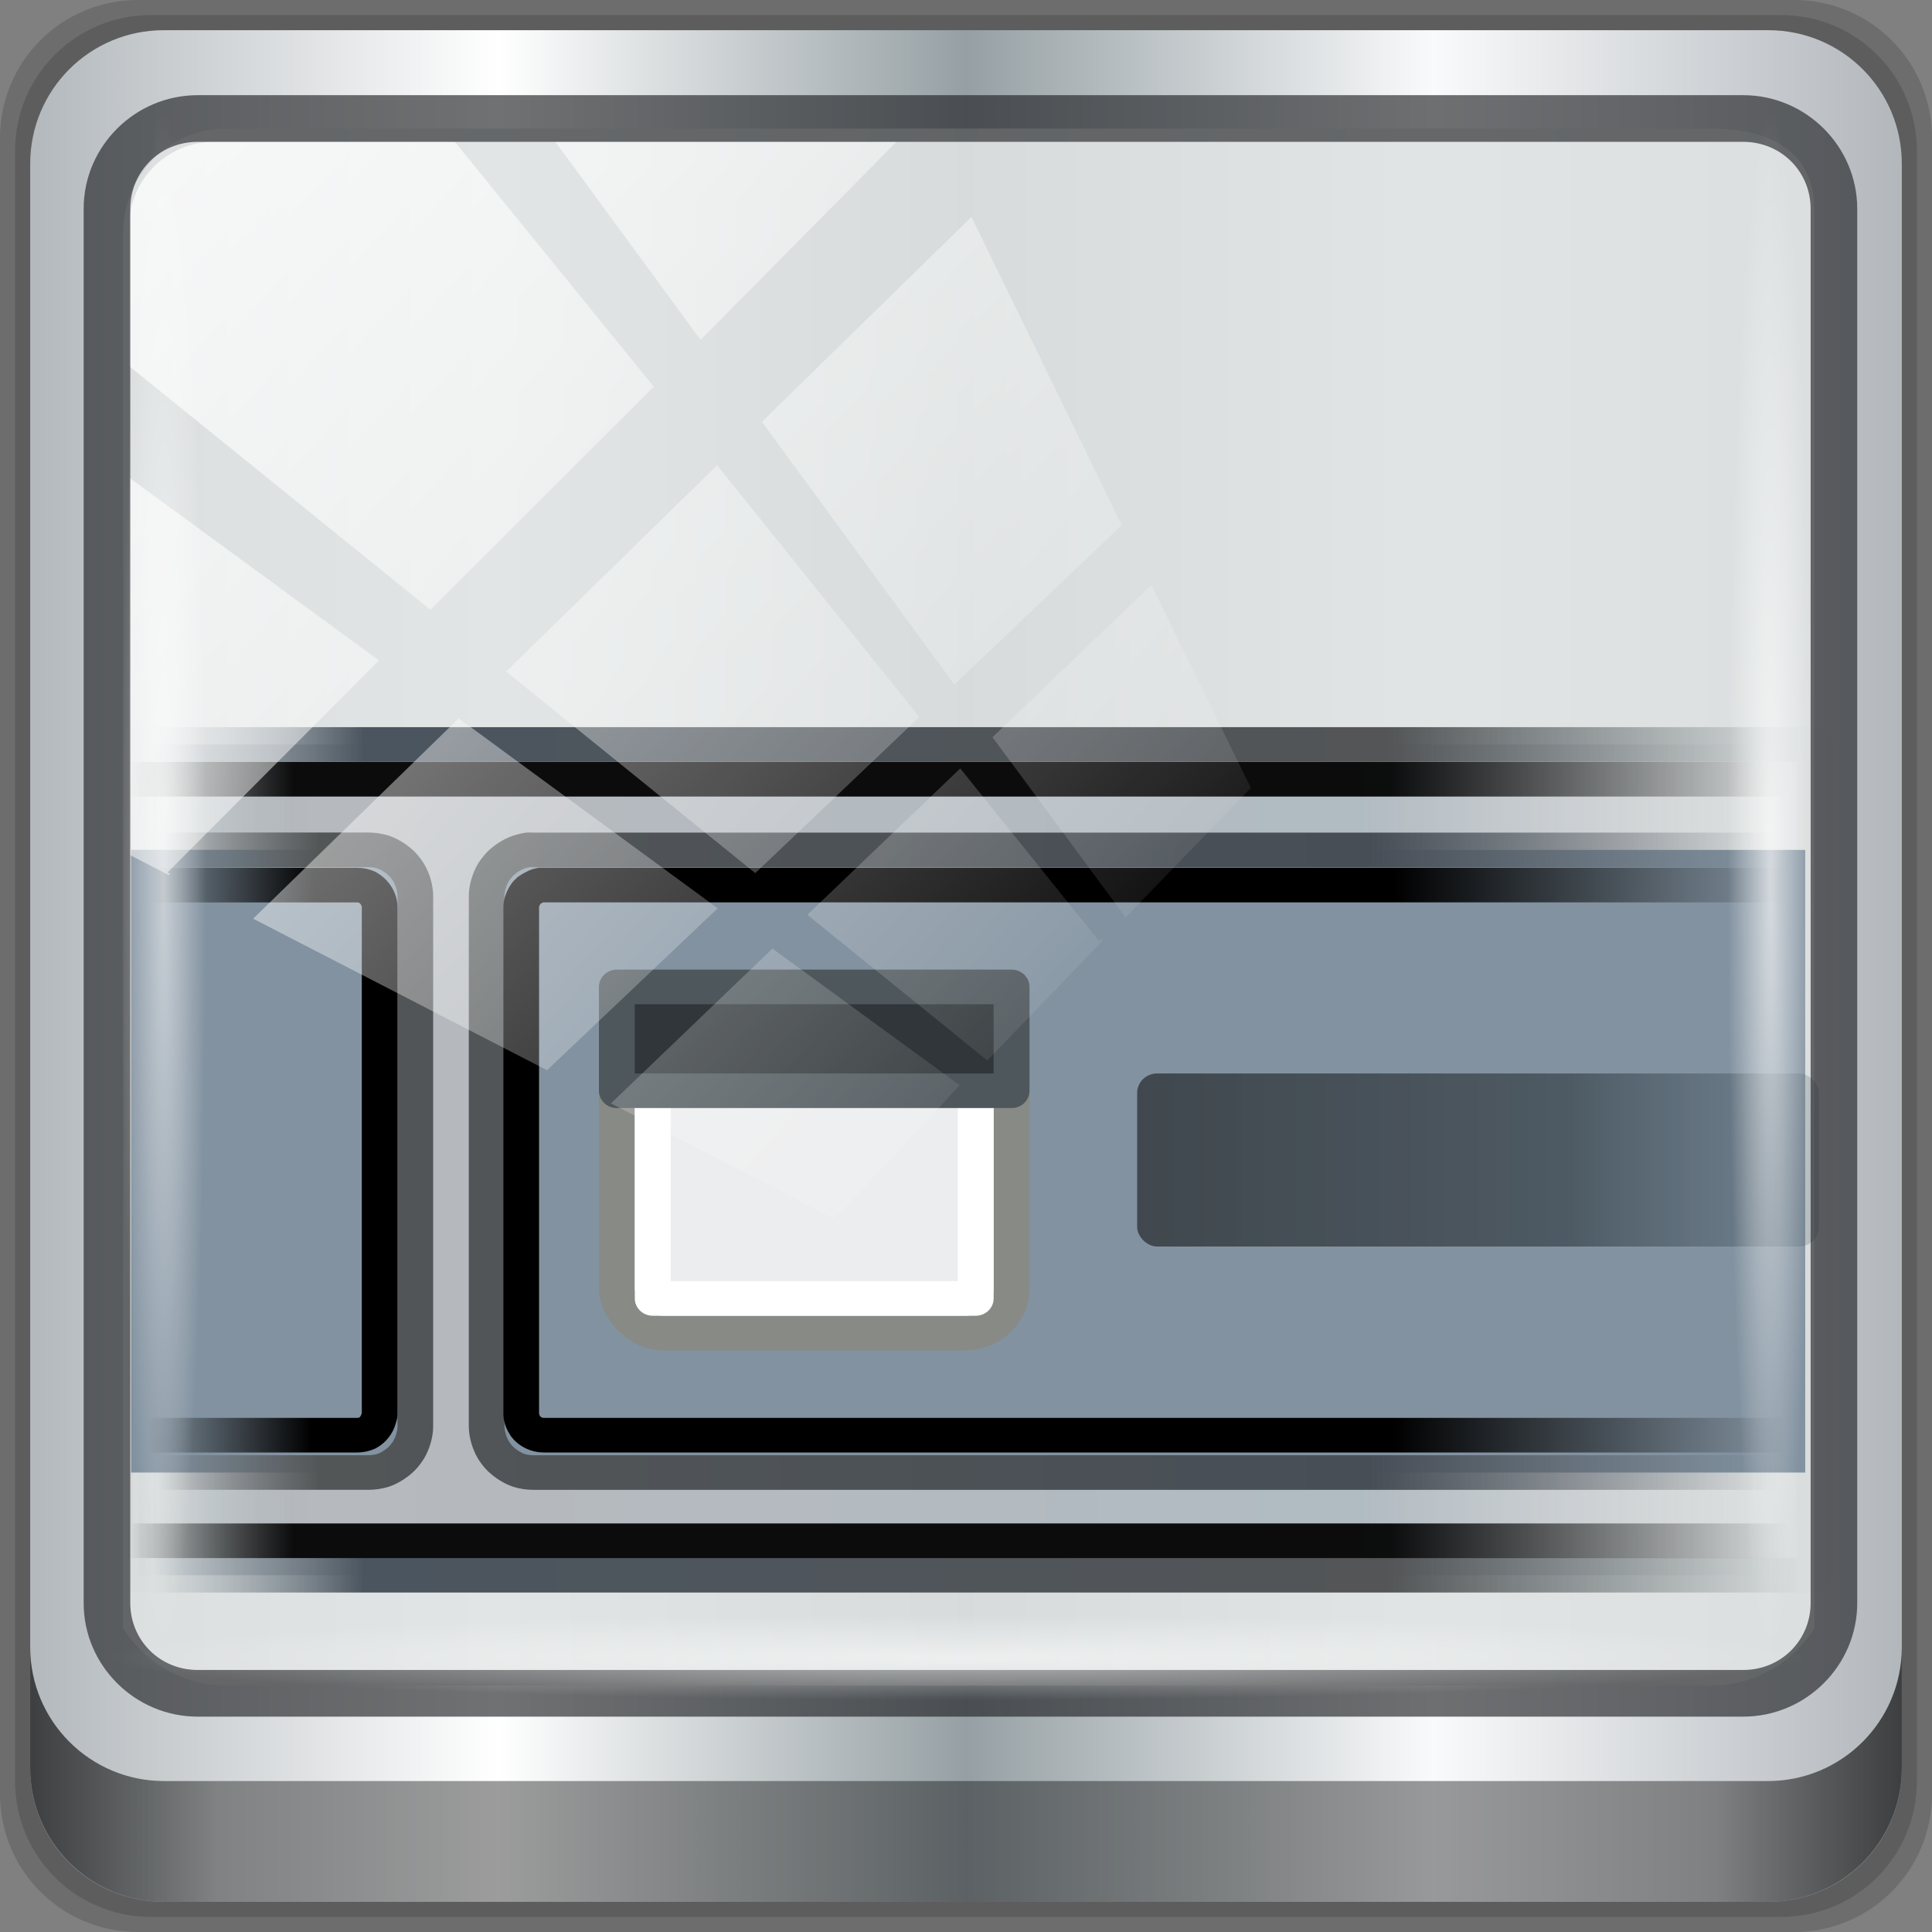 <?xml version="1.0" encoding="UTF-8" standalone="no"?>
<!-- Created with Inkscape (http://www.inkscape.org/) -->

<svg
   xmlns:dc="http://purl.org/dc/elements/1.1/"
   xmlns:cc="http://creativecommons.org/ns#"
   xmlns:rdf="http://www.w3.org/1999/02/22-rdf-syntax-ns#"
   xmlns:svg="http://www.w3.org/2000/svg"
   xmlns="http://www.w3.org/2000/svg"
   xmlns:xlink="http://www.w3.org/1999/xlink"
   xmlns:sodipodi="http://sodipodi.sourceforge.net/DTD/sodipodi-0.dtd"
   xmlns:inkscape="http://www.inkscape.org/namespaces/inkscape"
   width="96"
   height="96"
   viewBox="0 0 96 96"
   version="1.1"
   id="svg1072"
   inkscape:version="0.92.2 5c3e80d, 2017-08-06"
   sodipodi:docname="tint2.svg">
  <rect x="0" y="0" width="96" height="96" fill="#808080" stroke="none"/>
  <defs
     id="defs1066">
    <linearGradient
       inkscape:collect="always"
       id="linearGradient908">
      <stop
         style="stop-color:#0a0b0c;stop-opacity:0.996"
         offset="0"
         id="stop904" />
      <stop
         id="stop912"
         offset="0.385"
         style="stop-color:#131719;stop-opacity:0.935" />
      <stop
         style="stop-color:#1f292f;stop-opacity:0.961"
         offset="0.631"
         id="stop914" />
      <stop
         style="stop-color:#324551;stop-opacity:0.348"
         offset="1"
         id="stop906" />
    </linearGradient>
    <linearGradient
       stop-color="#555753"
       id="linearGradient915">
      <stop
         style="stop-color:#7a8a94;stop-opacity:0.01"
         stop-opacity="0"
         offset="0"
         id="stop907" />
      <stop
         style="stop-color:#4b555f;stop-opacity:1"
         offset="0.129"
         id="stop909" />
      <stop
         style="stop-color:#535557;stop-opacity:1"
         offset=".75"
         id="stop911" />
      <stop
         style="stop-color:#4c5b5e;stop-opacity:0.014"
         stop-opacity="0"
         offset="1"
         id="stop913" />
    </linearGradient>
    <linearGradient
       id="linearGradient900"
       stop-color="#555753">
      <stop
         id="stop892"
         offset="0"
         stop-opacity="0"
         style="stop-color:#7a8a94;stop-opacity:0.01" />
      <stop
         id="stop894"
         offset=".1"
         style="stop-color:#4e555c;stop-opacity:1" />
      <stop
         id="stop896"
         offset=".75"
         style="stop-color:#535557;stop-opacity:1" />
      <stop
         id="stop898"
         offset="1"
         stop-opacity="0"
         style="stop-color:#4c5b5e;stop-opacity:0.014" />
    </linearGradient>
    <linearGradient
       y2="47"
       x2="90"
       y1="47"
       x1="6"
       gradientTransform="matrix(1.107,0,0,1.107,-4.994,-3.621)"
       gradientUnits="userSpaceOnUse"
       id="linearGradient4071"
       xlink:href="#linearGradient6139-0"
       inkscape:collect="always" />
    <linearGradient
       id="linearGradient6139-0">
      <stop
         style="stop-color:#b2b8bc;stop-opacity:1"
         offset="0"
         id="stop6141-2" />
      <stop
         id="stop6151-0"
         offset="0.25"
         style="stop-color:#ffffff;stop-opacity:1;" />
      <stop
         id="stop6147-1"
         offset="0.5"
         style="stop-color:#96a0a4;stop-opacity:1" />
      <stop
         style="stop-color:#f9fafb;stop-opacity:1"
         offset="0.75"
         id="stop6149-4" />
      <stop
         style="stop-color:#b2b7bc;stop-opacity:1"
         offset="1"
         id="stop6143-4" />
    </linearGradient>
    <linearGradient
       gradientUnits="userSpaceOnUse"
       y2="88.172"
       x2="94.5"
       y1="88.172"
       x1="1.5"
       id="linearGradient4129"
       xlink:href="#linearGradient3832-0-6-1-1"
       inkscape:collect="always"
       gradientTransform="translate(0.149,0.415)" />
    <linearGradient
       id="linearGradient3832-0-6-1-1">
      <stop
         id="stop3834-6-3-7-1"
         offset="0"
         style="stop-color:#000000;stop-opacity:1;" />
      <stop
         style="stop-color:#000000;stop-opacity:0.588;"
         offset="0.1"
         id="stop3872-2-4" />
      <stop
         id="stop3844-6-2-7-6"
         offset="0.9"
         style="stop-color:#000000;stop-opacity:0.588;" />
      <stop
         id="stop3836-5-0-2-9"
         offset="1"
         style="stop-color:#000000;stop-opacity:1;" />
    </linearGradient>
    <radialGradient
       r="43.199"
       fy="44.893"
       fx="13.948"
       cy="44.893"
       cx="13.948"
       gradientTransform="matrix(0.975,0,0,0.049,34.048,80.582)"
       gradientUnits="userSpaceOnUse"
       id="radialGradient7462"
       xlink:href="#linearGradient3737"
       inkscape:collect="always" />
    <linearGradient
       id="linearGradient3737">
      <stop
         id="stop3739"
         style="stop-color:#ffffff;stop-opacity:1"
         offset="0" />
      <stop
         id="stop3741"
         style="stop-color:#ffffff;stop-opacity:0"
         offset="1" />
    </linearGradient>
    <radialGradient
       r="43.199"
       fy="44.893"
       fx="13.948"
       cy="44.893"
       cx="13.948"
       gradientTransform="matrix(0.888,0,0,0.049,31.96,-90.317)"
       gradientUnits="userSpaceOnUse"
       id="radialGradient7464"
       xlink:href="#linearGradient3737"
       inkscape:collect="always" />
    <linearGradient
       y2="14.514"
       x2="50.528"
       y1="-28.642"
       x1="2.771"
       gradientUnits="userSpaceOnUse"
       id="linearGradient4767"
       xlink:href="#linearGradient3737"
       inkscape:collect="always" />
    <clipPath
       clipPathUnits="userSpaceOnUse"
       id="clipPath4156-4-1">
      <path
         style="opacity:0.6;fill:#ffffff;fill-opacity:1;stroke:none"
         d="m 27.046,-55.695 -14.214,13.321 h 0.061 l 15.653,21.771 10.231,-10.546 C 38.562,-32.302 27.468,-54.819 27.046,-55.695 Z M 9.647,-39.383 -5.241,-25.321 15.988,-7.806 26.372,-18.383 Z m 31.491,12.951 -9.741,9.714 8.945,12.458 7.781,-7.555 z m -49.84,4.379 -13.754,12.982 26.283,13.846 0.061,-0.062 -0.123,-0.062 L 13.599,-5.401 -8.702,-22.053 Z m 38.015,7.401 -9.803,9.775 11.579,9.559 7.628,-7.401 -8.669,-11.009 z m 20.187,5.674 -7.383,7.216 6.188,8.542 5.82,-6.137 z m -32.195,6.322 -9.557,9.498 13.662,7.185 7.934,-7.678 z m 23.312,2.374 -7.107,6.938 8.363,6.907 5.361,-5.674 -0.061,-0.092 -0.092,0.123 -6.464,-8.203 z m -8.73,8.542 -7.505,7.339 10.354,5.458 c 1.397,-1.321 5.675,-6.123 5.851,-6.322 z"
         id="path4158-0-8"
         inkscape:connector-curvature="0" />
    </clipPath>
    <linearGradient
       inkscape:collect="always"
       xlink:href="#h"
       id="linearGradient4304"
       gradientUnits="userSpaceOnUse"
       gradientTransform="matrix(1,0,0,1.004,-3.5126e-5,-6.024)"
       x1="0.859"
       y1="36.364"
       x2="46.056"
       y2="36.364" />
    <linearGradient
       id="h"
       y2="36.364"
       gradientUnits="userSpaceOnUse"
       x2="46.056"
       gradientTransform="matrix(1,0,0,1.004,-3.5126e-5,-6.024)"
       y1="36.364"
       x1="0.859">
      <stop
         stop-color="#babdb6"
         stop-opacity="0"
         offset="0"
         id="stop42"
         style="stop-color:#7a8a94;stop-opacity:0.01" />
      <stop
         stop-color="#babdb6"
         offset="0.1"
         id="stop44"
         style="stop-color:#b6b9bd;stop-opacity:1" />
      <stop
         stop-color="#babdb6"
         offset="0.75"
         id="stop46"
         style="stop-color:#b1bbc2;stop-opacity:1" />
      <stop
         stop-color="#bbbeb7"
         stop-opacity="0"
         offset="1"
         id="stop48"
         style="stop-color:#b7babe;stop-opacity:0" />
    </linearGradient>
    <linearGradient
       inkscape:collect="always"
       xlink:href="#linearGradient900"
       id="linearGradient4306"
       gradientUnits="userSpaceOnUse"
       gradientTransform="matrix(1.043,0,0,1.004,-1.032,-6.024)"
       x1="1.813"
       y1="36.364"
       x2="46.164"
       y2="36.364" />
    <linearGradient
       stop-color="#555753"
       id="c">
      <stop
         stop-opacity="0"
         offset="0"
         id="stop22"
         style="stop-color:#535557;stop-opacity:0" />
      <stop
         offset=".1"
         id="stop24"
         style="stop-color:#535657;stop-opacity:1" />
      <stop
         offset=".75"
         id="stop26"
         style="stop-color:#474e56;stop-opacity:1" />
      <stop
         stop-opacity="0"
         offset="1"
         id="stop28"
         style="stop-color:#4e545c;stop-opacity:0" />
    </linearGradient>
    <linearGradient
       id="j"
       y2="36.498"
       gradientUnits="userSpaceOnUse"
       x2="44.166"
       gradientTransform="translate(-3.5126e-5,-6)"
       y1="36.498"
       x1="3.054">
      <stop
         stop-color="#fff"
         stop-opacity="0"
         offset="0"
         id="stop32"
         style="stop-color:#eee1e1;stop-opacity:0;" />
      <stop
         stop-color="#d3d7cf"
         offset="0.05"
         id="stop34"
         style="stop-color:#d7cfcf;stop-opacity:1;" />
      <stop
         stop-color="#d3d7cf"
         offset="0.8"
         id="stop36"
         style="stop-color:#dacccc;stop-opacity:1;" />
      <stop
         stop-color="#fff"
         stop-opacity="0"
         offset="1"
         id="stop38"
         style="stop-color:#f0e8e8;stop-opacity:0;" />
    </linearGradient>
    <linearGradient
       inkscape:collect="always"
       xlink:href="#c"
       id="linearGradient4310"
       gradientUnits="userSpaceOnUse"
       gradientTransform="translate(-3.5126e-5,-6)"
       x1="1.281"
       y1="42.998"
       x2="46.658"
       y2="42.998" />
    <linearGradient
       inkscape:collect="always"
       xlink:href="#f"
       id="linearGradient4312"
       gradientUnits="userSpaceOnUse"
       gradientTransform="translate(-3.5126e-5,-6)"
       x1="1.029"
       y1="36.379"
       x2="46.939"
       y2="36.556" />
    <linearGradient
       stop-color="#fff"
       id="f">
      <stop
         stop-opacity="0"
         offset="0"
         id="stop13" />
      <stop
         offset=".1"
         id="stop15" />
      <stop
         offset="0.76"
         id="stop17" />
      <stop
         stop-opacity="0"
         offset="1"
         id="stop19" />
    </linearGradient>
    <linearGradient
       id="l"
       y2="36.75"
       gradientUnits="userSpaceOnUse"
       x2="45.824"
       gradientTransform="matrix(0.905,0,0,1,4.571,42)"
       y1="36.75"
       x1="31.483">
      <stop
         offset="0"
         id="stop8" />
      <stop
         stop-opacity="0"
         offset="1"
         id="stop10"
         style="stop-color:#000000;stop-opacity:0.416" />
    </linearGradient>
    <linearGradient
       inkscape:collect="always"
       xlink:href="#f"
       id="linearGradient4316"
       gradientUnits="userSpaceOnUse"
       gradientTransform="matrix(1.043,0,0,1.004,-1.032,41.976)"
       x1="1.813"
       y1="36.364"
       x2="46.164"
       y2="36.364" />
    <linearGradient
       inkscape:collect="always"
       xlink:href="#linearGradient915"
       id="linearGradient905"
       gradientUnits="userSpaceOnUse"
       gradientTransform="matrix(1.043,0,0,1.004,-0.798,-6.024)"
       x1="1.813"
       y1="36.364"
       x2="46.164"
       y2="36.364" />
    <linearGradient
       inkscape:collect="always"
       xlink:href="#h"
       id="linearGradient917"
       gradientUnits="userSpaceOnUse"
       gradientTransform="matrix(1,0,0,1.004,0.234,-6.024)"
       x1="0.859"
       y1="36.364"
       x2="46.056"
       y2="36.364" />
    <radialGradient
       inkscape:collect="always"
       xlink:href="#linearGradient3737"
       id="radialGradient921"
       gradientUnits="userSpaceOnUse"
       gradientTransform="matrix(0.888,0,0,0.049,31.96,-10.482)"
       cx="13.948"
       cy="44.893"
       fx="13.948"
       fy="44.893"
       r="43.199" />
    <linearGradient
       inkscape:collect="always"
       xlink:href="#linearGradient908"
       id="linearGradient910"
       x1="29"
       y1="78.5"
       x2="48"
       y2="78.5"
       gradientUnits="userSpaceOnUse" />
  </defs>
  <sodipodi:namedview
     id="base"
     pagecolor="#ffffff"
     bordercolor="#666666"
     borderopacity="1.0"
     inkscape:pageopacity="0.0"
     inkscape:pageshadow="2"
     inkscape:zoom="2.6332362"
     inkscape:cx="-28.456435"
     inkscape:cy="43.887787"
     inkscape:document-units="px"
     inkscape:current-layer="g4292"
     showgrid="false"
     inkscape:showpageshadow="false"
     units="px"
     inkscape:lockguides="true"
     inkscape:window-width="1280"
     inkscape:window-height="977"
     inkscape:window-x="0"
     inkscape:window-y="19"
     inkscape:window-maximized="1"
     inkscape:snap-global="false"
     showguides="false">
    <sodipodi:guide
       position="0,0"
       orientation="0,96"
       id="guide1621"
       inkscape:locked="true" />
    <sodipodi:guide
       position="96,0"
       orientation="-96,0"
       id="guide1623"
       inkscape:locked="true" />
    <sodipodi:guide
       position="96,96"
       orientation="0,-96"
       id="guide1625"
       inkscape:locked="true" />
    <sodipodi:guide
       position="0,96"
       orientation="96,0"
       id="guide1627"
       inkscape:locked="true" />
  </sodipodi:namedview>
  <g
     inkscape:label="Livello 1"
     inkscape:groupmode="layer"
     id="layer1"
     transform="translate(0,-1026.52)">
    <g
       transform="translate(-0.149,1026.105)"
       style="display:inline"
       id="g2574">
      <path
         inkscape:connector-curvature="0"
         id="path3288"
         d="M 89.292,0.415 H 7.006 c -3.799,0 -6.857,3.058 -6.857,6.857 V 89.558 c 0,3.799 3.058,6.857 6.857,6.857 H 89.292 c 3.799,0 6.857,-3.058 6.857,-6.857 V 7.272 c 0,-3.799 -3.058,-6.857 -6.857,-6.857 z"
         style="display:inline;opacity:0.15;fill:#000000;fill-opacity:1;fill-rule:nonzero;stroke:none" />
      <path
         style="display:inline;opacity:0.15;fill:#000000;fill-opacity:1;fill-rule:nonzero;stroke:none"
         d="M 88.649,1.165 H 7.649 c -3.739,0 -6.75,3.01 -6.75,6.75 V 88.915 c 0,3.74 3.011,6.75 6.75,6.75 H 88.649 c 3.74,0 6.75,-3.01 6.75,-6.75 V 7.915 c 0,-3.739 -3.01,-6.75 -6.75,-6.75 z"
         id="path4085"
         inkscape:connector-curvature="0" />
      <path
         inkscape:connector-curvature="0"
         id="rect4251-1"
         d="M 88.006,1.915 H 8.292 c -3.68,0 -6.643,2.963 -6.643,6.643 V 88.272 c 0,3.68 2.963,6.643 6.643,6.643 H 88.006 c 3.68,0 6.643,-2.963 6.643,-6.643 V 8.558 c 0,-3.68 -2.963,-6.643 -6.643,-6.643 z"
         style="display:inline;fill:url(#linearGradient4071);fill-opacity:1;fill-rule:nonzero;stroke:none" />
      <path
         sodipodi:nodetypes="sscccsccscccsss"
         inkscape:connector-curvature="0"
         id="path3400-6"
         d="m 11.39,6.802 c -2.856,0 -5.124,2.313 -5.124,5.226 v 21.653 7.316 40.335 c 1.097,1.702 2.969,2.841 5.124,2.841 h 4.099 65.589 4.099 c 2.155,0 4.027,-1.139 5.124,-2.841 V 40.997 33.681 10.819 c 0,-2.913 -2.268,-4.017 -5.124,-4.017 z"
         style="display:inline;opacity:0.895;fill:#dfe2e3;fill-opacity:1;fill-rule:nonzero;stroke:none;stroke-width:1.035" />
      <path
         id="path4118"
         d="m 1.649,82.259 v 6 c 0,3.68 2.976,6.656 6.656,6.656 H 87.993 c 3.68,0 6.656,-2.976 6.656,-6.656 v -6 c 0,3.68 -2.976,6.656 -6.656,6.656 H 8.305 c -3.68,0 -6.656,-2.976 -6.656,-6.656 z"
         style="display:inline;opacity:0.658;fill:url(#linearGradient4129);fill-opacity:1;fill-rule:nonzero;stroke:none"
         inkscape:connector-curvature="0" />
      <g
         id="g4292"
         transform="matrix(1.783,0,0,1.72,4.947,-76.966)">
        <g
           transform="matrix(0.994,0,0,1,0.435,47.996)"
           style="stroke-linejoin:round"
           id="g51">
          <rect
             style="fill:url(#linearGradient917);stroke:url(#linearGradient905)"
             id="rect53"
             x="0.734"
             y="18.5"
             width="47"
             height="24"
             ry="0"
             rx="0" />
          <path
             style="fill:#8292a0;fill-opacity:1;stroke:url(#linearGradient4310)"
             inkscape:connector-curvature="0"
             id="path55"
             d="m 0.531,21.545 v 17.988 h 6.656 c 0.136,0 0.283,-0.024 0.406,-0.062 0.193,-0.066 0.39,-0.202 0.531,-0.344 0.065,-0.069 0.138,-0.168 0.188,-0.25 0.11,-0.194 0.188,-0.447 0.188,-0.688 v -15.301 c 0,-0.241 -0.077,-0.493 -0.188,-0.688 -0.049,-0.082 -0.122,-0.181 -0.188,-0.25 -0.141,-0.141 -0.338,-0.277 -0.531,-0.343 -0.124,-0.039 -0.27,-0.063 -0.406,-0.063 h -6.656 z m 11.125,0 c -0.077,0.01 -0.178,0.04 -0.25,0.062 -0.193,0.066 -0.39,0.202 -0.531,0.344 -0.065,0.069 -0.138,0.168 -0.188,0.25 -0.11,0.194 -0.188,0.447 -0.188,0.688 v 15.301 c 0,0.241 0.077,0.493 0.188,0.688 0.049,0.082 0.122,0.181 0.188,0.25 0.141,0.142 0.338,0.278 0.531,0.344 0.124,0.039 0.27,0.062 0.406,0.062 h 35.656 v -17.988 h -35.656 c -0.057,0 -0.101,-0.007 -0.156,0 z" />
          <path
             style="fill:none;stroke:url(#linearGradient4312)"
             inkscape:connector-curvature="0"
             id="path57"
             d="m 0.469,22.562 v 15.892 h 6.406 c 0.094,0 0.202,-0.024 0.281,-0.062 0.146,-0.079 0.27,-0.241 0.312,-0.406 0.008,-0.04 0.031,-0.083 0.031,-0.125 v -14.673 c 0,-0.178 -0.097,-0.358 -0.219,-0.469 -0.03,-0.025 -0.091,-0.075 -0.125,-0.094 -0.08,-0.038 -0.187,-0.062 -0.281,-0.062 h -6.406 z m 11.531,0 c -0.07,0.011 -0.159,0.061 -0.219,0.094 -0.025,0.015 -0.071,0.044 -0.094,0.062 -0.014,0.013 -0.049,0.048 -0.062,0.062 -0.018,0.022 -0.047,0.069 -0.062,0.094 -0.047,0.086 -0.094,0.208 -0.094,0.312 V 37.86 c 0,0.052 0.019,0.108 0.031,0.156 0.018,0.057 0.061,0.139 0.094,0.188 0.11,0.148 0.301,0.25 0.5,0.25 h 35.406 v -15.892 h -35.406 c -0.031,0 -0.064,-0.005 -0.094,0 z" />
        </g>
        <g
           transform="translate(0,48)"
           style="stroke-linecap:round;stroke-linejoin:round"
           id="g59">
          <rect
             style="fill:#ecedee;stroke:#888a85;fill-opacity:1"
             id="rect61"
             x="14.5"
             y="25.5"
             width="11"
             height="10"
             ry="1.3"
             rx="1.3" />
          <rect
             style="fill:none;stroke:#ffffff"
             id="rect63"
             x="15.5"
             y="26.5"
             width="9"
             height="8"
             ry="1.3"
             rx="0" />
          <rect
             style="fill:#303639;fill-opacity:1;stroke:#4e575c;stroke-opacity:1"
             id="rect65"
             x="14.5"
             y="25.5"
             width="11"
             height="3"
             ry="1.3"
             rx="0" />
        </g>
        <rect
           style="opacity:0.554;fill:url(#linearGradient910);fill-opacity:1"
           id="rect67"
           x="29"
           y="76"
           width="19"
           height="5"
           ry="0.56"
           rx="0.56" />
        <rect
           style="opacity:0.935;fill:none;stroke:url(#linearGradient4316);stroke-linejoin:round"
           id="rect69"
           x="0.5"
           y="67.5"
           width="47.5"
           height="22"
           ry="0"
           rx="0" />
      </g>
      <rect
         clip-path="url(#clipPath4156-4-1)"
         ry="3.957"
         rx="3.957"
         y="-30"
         x="2"
         height="69.024"
         width="75.966"
         id="rect4146"
         style="opacity:0.747;fill:url(#linearGradient4767);fill-opacity:1;stroke:none"
         transform="matrix(1.069,0,0,1.048,4.444,38.894)" />
      <path
         style="color:#000000;font-style:normal;font-variant:normal;font-weight:normal;font-stretch:normal;font-size:medium;line-height:normal;font-family:Sans;-inkscape-font-specification:Sans;text-indent:0;text-align:start;text-decoration:none;text-decoration-line:none;letter-spacing:normal;word-spacing:normal;text-transform:none;writing-mode:lr-tb;direction:ltr;baseline-shift:baseline;text-anchor:start;display:inline;overflow:visible;visibility:visible;fill:#1f2024;fill-opacity:0.633;stroke:none;stroke-width:2.376;marker:none;enable-background:accumulate"
         d="m 9.974,5.144 c -3.117,0 -5.668,2.54 -5.668,5.646 v 69.278 c 0,3.106 2.551,5.646 5.668,5.646 H 86.766 c 3.117,0 5.668,-2.54 5.668,-5.646 V 10.79 c 0,-3.106 -2.551,-5.646 -5.668,-5.646 z m 0,2.319 H 86.766 c 1.888,0 3.352,1.48 3.352,3.327 v 69.278 c 0,1.846 -1.464,3.327 -3.352,3.327 H 9.974 c -1.888,0 -3.352,-1.48 -3.352,-3.327 V 10.79 c 0,-1.846 1.464,-3.327 3.352,-3.327 z"
         id="path4989"
         inkscape:connector-curvature="0" />
      <rect
         transform="rotate(90)"
         style="opacity:0.669;fill:url(#radialGradient7464);fill-opacity:1;stroke:none"
         id="rect4141"
         width="76.75"
         height="4.25"
         x="5.975"
         y="-90.234"
         rx="0"
         ry="4.25" />
      <rect
         ry="4.25"
         rx="0"
         y="80.665"
         x="5.524"
         height="4.25"
         width="84.25"
         id="rect4131"
         style="opacity:0.55;fill:url(#radialGradient7462);fill-opacity:1;stroke:none" />
      <rect
         ry="4.25"
         rx="0"
         y="-10.399"
         x="5.975"
         height="4.25"
         width="76.75"
         id="rect919"
         style="opacity:0.561;fill:url(#radialGradient921);fill-opacity:1;stroke:none"
         transform="rotate(90)" />
    </g>
  </g>
</svg>
